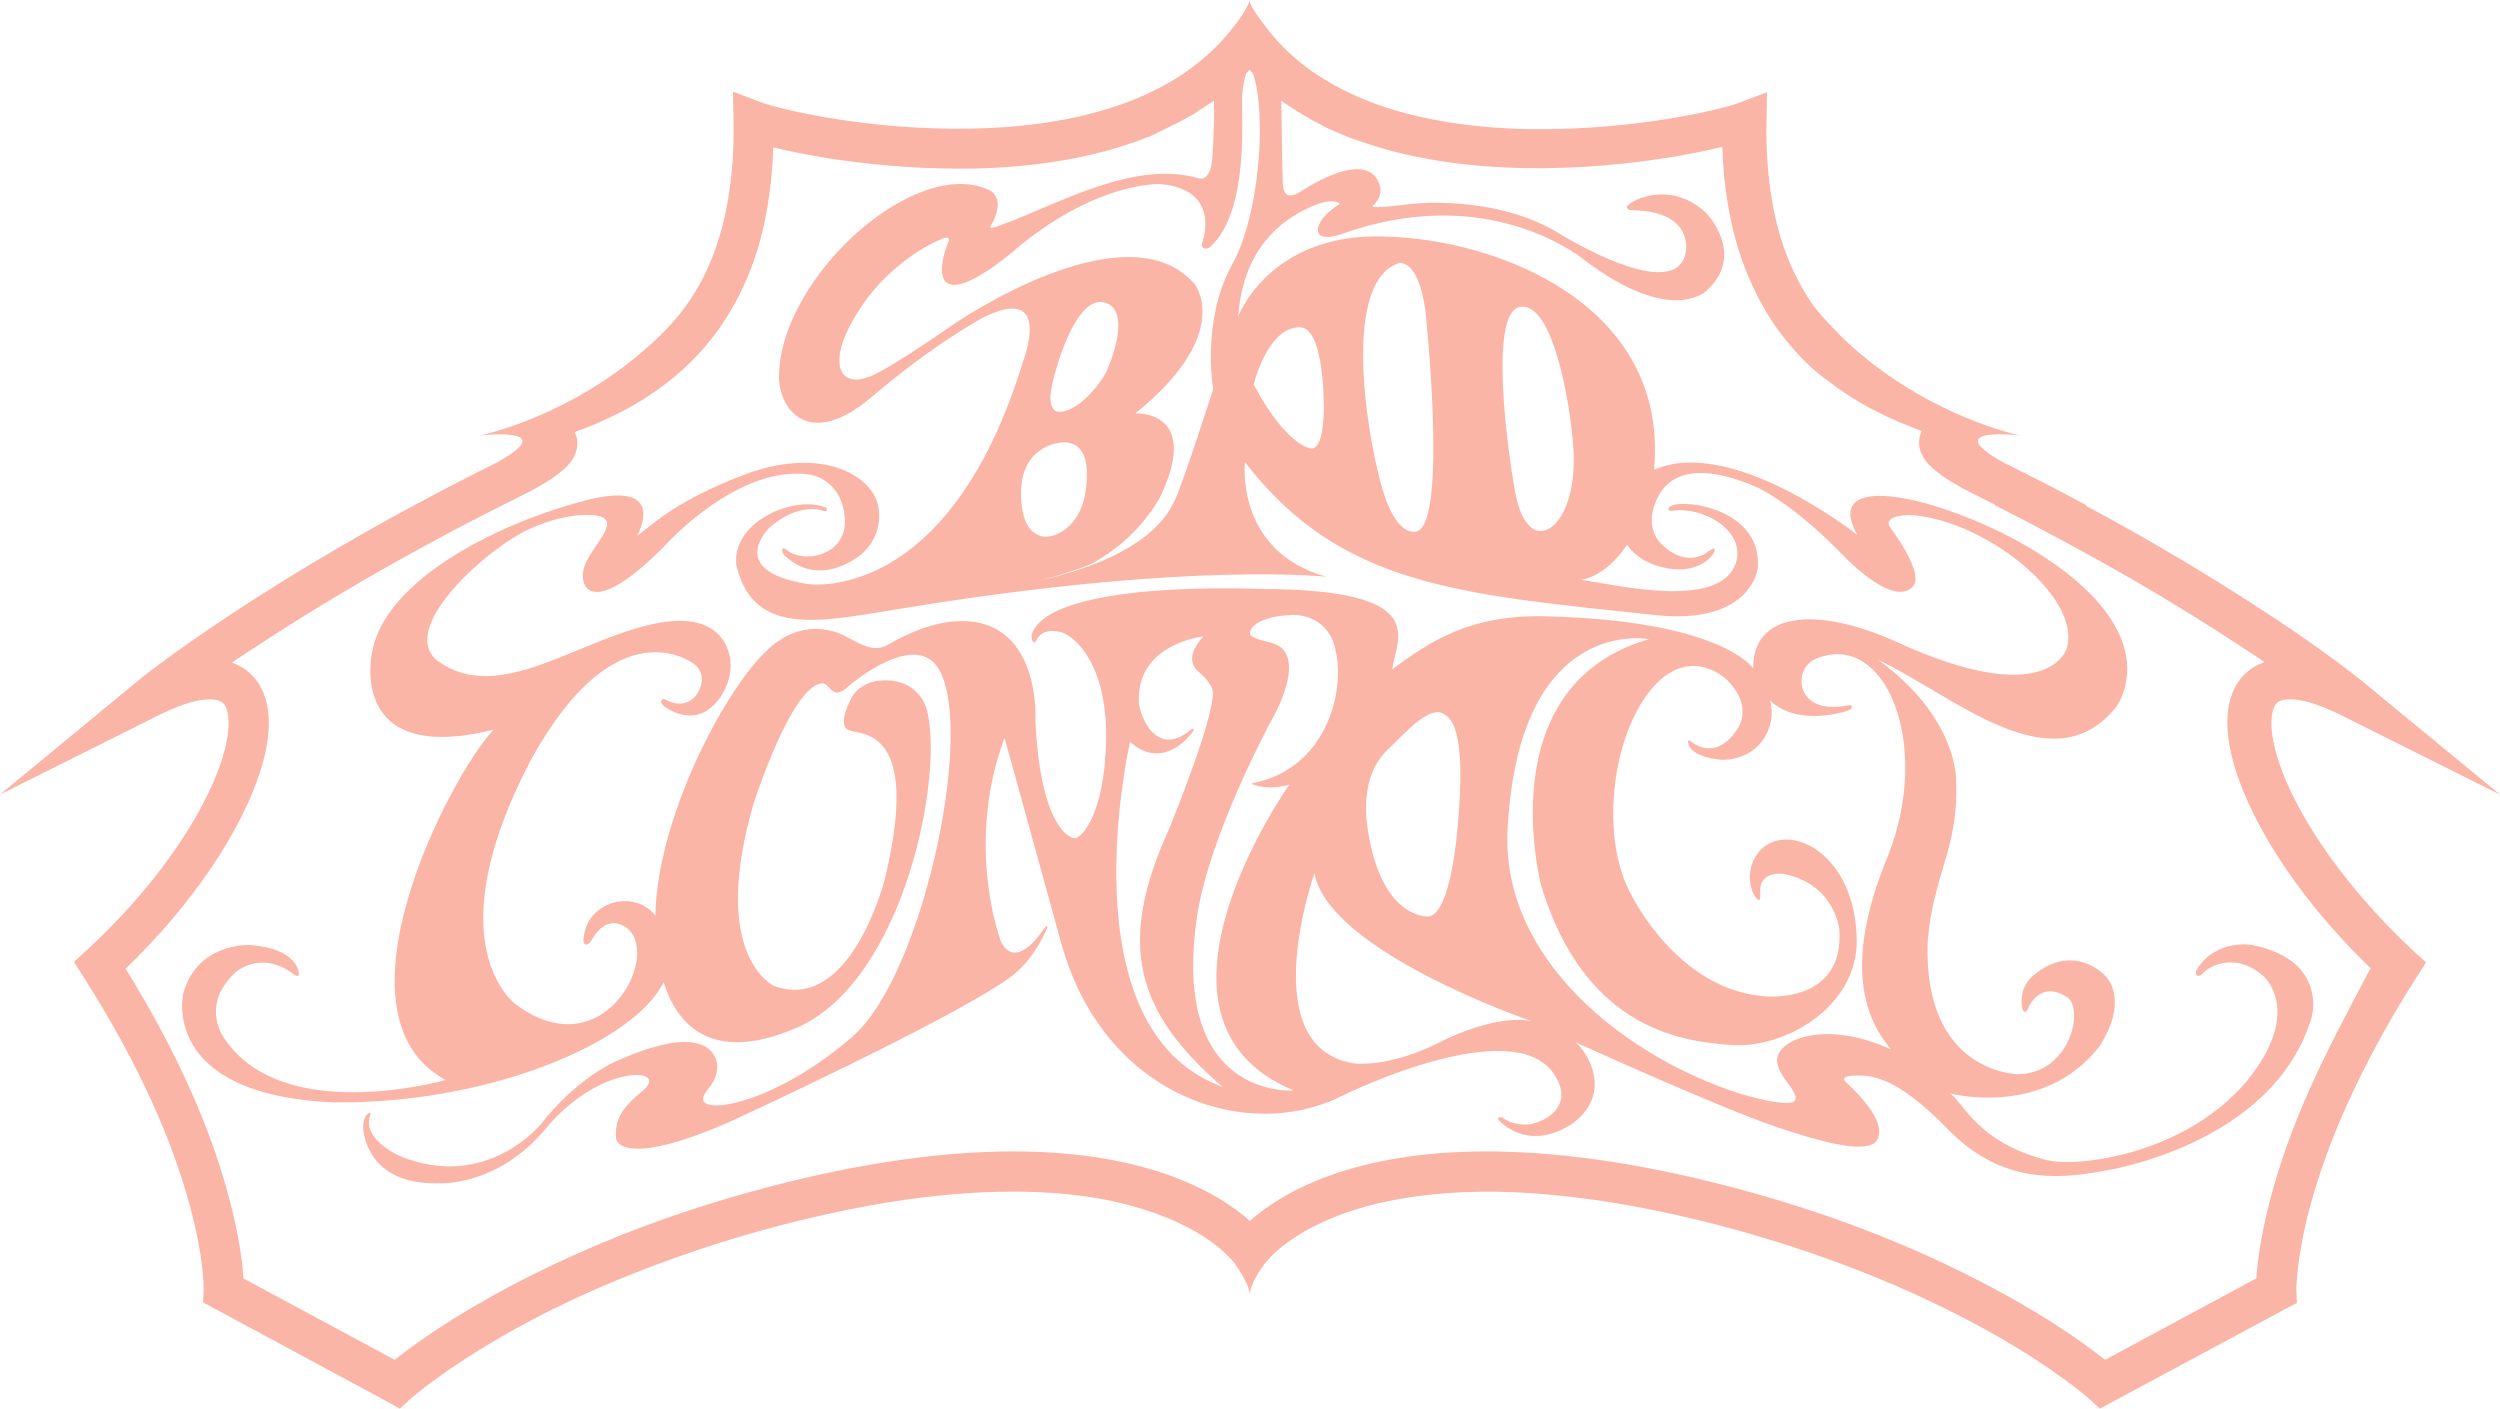 <svg width="520" height="293" viewBox="0 0 520 293" fill="none" xmlns="http://www.w3.org/2000/svg">
<path d="M486.879 181.231C482.804 175.949 479.475 170.668 476.949 165.559C474.653 160.909 473.16 156.546 472.644 152.987C472.242 150.117 472.472 147.82 473.275 146.615C473.505 146.27 474.079 145.409 476.49 145.467C478.327 145.467 481.598 146.098 486.937 148.739L520 165.272L491.471 141.793C491.184 141.563 484.87 136.339 472.414 128.13C465.124 123.308 457.26 118.428 449.052 113.664C444.115 110.794 439.064 107.981 433.898 105.225C433.955 105.168 433.955 105.168 434.013 105.11C428.387 102.068 422.59 99.083 416.735 96.212C402.901 88.52 420.294 90.587 420.294 90.587C420.294 90.587 400.777 86.74 383.729 70.724C383.614 70.609 378.907 65.959 377.185 63.548C375.119 60.621 373.397 57.406 371.962 53.904C370.412 50.115 369.264 45.867 368.517 41.332C367.714 36.453 367.312 31.057 367.427 25.316L367.542 19.174L361.802 21.355C357.898 22.848 340.62 26.866 320.759 26.866C319.898 26.866 319.037 26.866 318.119 26.866C306.466 26.636 296.134 25.029 287.352 22.044C282.358 20.322 277.881 18.14 273.977 15.557C269.787 12.802 266.228 9.472 263.358 5.683L262.038 3.904C262.038 3.904 259.914 1.206 259.914 0C259.914 0.918 257.847 3.904 257.847 3.904L256.585 5.568C253.715 9.357 250.098 12.629 245.965 15.442C242.062 18.026 237.585 20.207 232.591 21.929C223.866 24.914 213.476 26.579 201.824 26.751C180.872 27.153 162.274 22.79 158.198 21.24L152.458 19.059L152.573 25.201C152.688 30.942 152.286 36.281 151.482 41.218C150.736 45.753 149.588 49.943 148.038 53.789C146.661 57.291 144.881 60.506 142.815 63.434C140.921 66.074 138.739 68.485 136.329 70.724C119.28 86.74 99.764 90.587 99.764 90.587C99.764 90.587 117.156 88.577 103.323 96.212C92.129 101.781 81.223 107.636 70.948 113.606C62.74 118.371 54.876 123.251 47.586 128.073C35.13 136.339 28.758 141.506 28.529 141.735L0 165.272L33.063 148.739C38.402 146.098 41.673 145.467 43.51 145.467C45.864 145.409 46.495 146.328 46.725 146.615C47.528 147.82 47.758 150.117 47.356 152.987C46.84 156.546 45.347 160.909 43.051 165.559C40.525 170.668 37.196 175.949 33.121 181.231C28.701 186.971 23.592 192.54 17.967 197.706L15.384 200.06L17.278 203.045C23.133 212.23 28.127 221.357 32.087 230.255C35.245 237.316 37.713 244.262 39.492 250.807C42.477 261.771 42.362 268.028 42.362 268.315L42.248 270.899L80.592 291.565L83.175 293L85.356 290.991C85.528 290.819 91.842 285.25 104.241 278.074C111.588 273.826 119.625 269.865 128.12 266.364C138.739 261.943 150.105 258.097 161.872 254.997C179.15 250.462 194.935 248.051 208.769 247.879C219.733 247.707 229.491 248.912 237.7 251.495C244.932 253.734 249.696 256.605 252.394 258.614C255.264 260.795 256.527 262.46 256.527 262.46V262.403C256.527 262.403 259.971 266.938 259.971 269.406C259.971 266.593 263.415 262.403 263.415 262.403C263.415 262.403 263.415 262.403 263.415 262.46C263.415 262.403 264.678 260.738 267.548 258.614C270.246 256.605 274.953 253.734 282.243 251.495C290.509 248.97 300.267 247.764 311.173 247.879C325.007 248.109 340.793 250.462 358.07 254.997C369.838 258.097 381.203 261.943 391.822 266.364C400.318 269.923 408.354 273.884 415.702 278.074C428.215 285.308 434.529 290.933 434.587 290.991L436.768 293L475.456 272.219L477.753 271.014L477.638 268.43C477.638 268.201 477.58 261.886 480.508 250.921C482.287 244.377 484.755 237.431 487.913 230.37C491.873 221.53 496.81 212.345 502.722 203.16L504.616 200.175L502.033 197.821C496.351 192.54 491.299 186.971 486.879 181.231ZM258.364 20.092C258.479 17.911 258.881 16.303 259.225 15.213C259.282 15.155 259.397 15.04 259.455 14.983C259.627 14.811 259.742 14.639 259.914 14.524C260.086 14.696 260.201 14.868 260.373 14.983C260.431 15.04 260.545 15.155 260.603 15.213C263.415 23.192 262.21 44.26 256.298 54.995C249.811 66.706 252.337 80.942 252.337 80.942C252.337 80.942 245.621 101.953 244.128 104.536C239.881 113.262 227.826 118.084 216.346 120.725C224.44 118.601 227.367 117.108 227.367 117.108C236.551 111.942 240.684 104.766 241.718 102.527C249.524 85.19 236.15 85.994 236.15 85.994C256.814 69.289 248.434 59.013 248.434 59.013C234.083 42.767 198.437 67.395 198.437 67.395C183.627 77.67 180.929 78.302 180.929 78.302C175.017 80.655 172.836 76.293 176.108 69.117C182.824 55.052 194.821 50.058 196.313 49.541C197.863 49.025 197.231 50.402 197.231 50.402C194.763 56.545 196.543 58.439 196.543 58.439C199.757 62.285 212.156 51.091 212.156 51.091C228.802 37.601 241.316 38.29 241.316 38.29C254.059 39.38 250.156 50.115 250.156 50.115C250.156 50.115 249.754 51.034 250.156 51.436C250.557 51.895 251.189 51.78 251.763 51.321C259.857 43.916 258.192 24.398 258.364 20.092ZM221.283 92.022C224.268 91.964 226.965 94.203 225.817 102.068C224.669 109.99 219.274 111.425 218.527 111.54C218.527 111.54 212.845 113.147 212.385 103.618C211.926 94.146 218.298 92.079 221.283 92.022ZM218.757 80.426C219.79 75.431 224.038 61.424 229.721 62.917C235.461 64.409 231.041 75.431 230.123 77.268C228.86 79.966 223.981 85.994 220.02 85.65C220.02 85.65 217.724 85.42 218.757 80.426ZM480.106 227.213C476.777 234.733 474.136 242.138 472.299 249.142C470.176 257.064 469.544 262.804 469.314 265.904L437.858 282.839C434.874 280.486 429.019 276.123 420.121 271.014C412.43 266.593 404.049 262.46 395.209 258.729C384.188 254.079 372.363 250.118 360.137 246.903C339.53 241.507 322.768 239.498 309.164 239.498C280.349 239.498 265.941 248.625 259.971 253.964C254.002 248.625 239.594 239.498 210.778 239.498C197.174 239.498 180.413 241.507 159.806 246.903C147.579 250.118 135.755 254.079 124.733 258.729C115.894 262.46 107.513 266.593 99.821 271.014C90.924 276.123 85.069 280.486 82.084 282.839L50.628 265.904C50.456 262.804 49.767 257.064 47.643 249.142C45.806 242.138 43.166 234.733 39.837 227.213C36.105 218.774 31.513 210.163 26.118 201.495C36.622 191.391 45.175 180.082 50.513 169.29C56.426 157.292 57.516 147.591 53.613 141.908C52.522 140.3 51.03 139.037 49.251 138.234C48.906 138.061 48.562 137.947 48.217 137.832C49.538 136.913 50.915 135.995 52.465 135.019C59.583 130.312 67.275 125.547 75.368 120.84C85.471 114.984 96.147 109.244 107.111 103.79C111.359 101.723 114.401 99.944 116.41 98.336C117.616 97.418 118.477 96.499 119.051 95.581C120.371 93.572 120.141 91.735 119.912 90.874C119.854 90.587 119.682 90.242 119.51 89.898C121.175 89.266 122.897 88.635 124.676 87.831C131.507 84.846 137.132 81.287 141.954 76.924C144.824 74.341 147.407 71.413 149.646 68.256C152.057 64.811 154.123 61.023 155.788 56.889C157.567 52.526 158.887 47.704 159.691 42.595C160.322 38.864 160.724 34.845 160.839 30.655C163.939 31.401 167.899 32.205 172.434 32.951C178.806 33.927 188.449 35.075 199.241 35.075C200.159 35.075 201.077 35.075 201.996 35.075C214.509 34.845 225.703 33.066 235.289 29.794C235.576 29.679 235.863 29.622 236.15 29.507C236.207 29.507 236.264 29.449 236.322 29.449C236.609 29.334 236.896 29.277 237.126 29.162C237.126 29.162 237.183 29.162 237.183 29.105C237.413 28.99 237.7 28.933 237.929 28.818C237.987 28.818 238.044 28.76 238.101 28.76C238.388 28.646 238.618 28.531 238.905 28.473C238.962 28.473 239.02 28.416 239.077 28.416C239.307 28.301 239.536 28.244 239.709 28.129C239.766 28.072 239.823 28.072 239.938 28.014C240.168 27.899 240.455 27.785 240.684 27.67C240.742 27.612 240.799 27.612 240.857 27.555C241.029 27.44 241.258 27.383 241.431 27.268C241.488 27.21 241.603 27.21 241.66 27.153C241.89 27.038 242.119 26.923 242.349 26.809C242.406 26.751 242.521 26.751 242.579 26.694C242.751 26.636 242.923 26.522 243.095 26.464C243.153 26.407 243.267 26.407 243.325 26.349C243.554 26.235 243.784 26.12 244.014 26.005C244.128 25.948 244.186 25.89 244.301 25.89C244.473 25.833 244.645 25.718 244.76 25.66C244.875 25.603 244.932 25.546 245.047 25.488C245.219 25.373 245.449 25.259 245.621 25.201C245.736 25.144 245.851 25.086 245.908 25.029C246.08 24.972 246.195 24.857 246.367 24.799C246.482 24.742 246.654 24.627 246.769 24.57C246.884 24.512 247.056 24.398 247.171 24.34C247.286 24.283 247.4 24.225 247.515 24.168C247.63 24.11 247.802 23.996 247.917 23.938C248.089 23.823 248.261 23.766 248.376 23.651C248.491 23.594 248.606 23.536 248.721 23.422C248.835 23.364 248.95 23.307 249.065 23.192C249.18 23.135 249.295 23.02 249.409 22.962C249.582 22.848 249.754 22.733 249.926 22.618C250.041 22.561 250.098 22.503 250.213 22.446C250.328 22.388 250.443 22.273 250.557 22.216C250.672 22.159 250.787 22.044 250.902 21.986C251.074 21.872 251.246 21.757 251.418 21.642C251.533 21.585 251.591 21.527 251.705 21.47C251.82 21.412 251.935 21.298 252.05 21.24C252.222 21.125 252.394 21.011 252.509 20.896C252.624 27.497 252.107 33.41 252.107 33.41C251.591 38.003 249.295 37.084 249.295 37.084C235.518 33.008 218.527 43.284 207.908 46.901C205.382 47.934 206.071 47.016 206.071 47.016C209.63 40.816 205.555 39.438 205.555 39.438C189.999 32.549 162.561 57.693 162.044 77.785C161.7 84.789 168.014 93.916 181.274 82.607C194.534 71.298 204.464 66.074 204.464 66.074C219.216 58.726 212.787 75.202 212.787 75.202C197.174 126.236 167.899 121.471 167.899 121.471C150.449 118.601 160.265 109.531 160.265 109.531C166.349 104.479 170.884 106.144 170.884 106.144C170.884 106.144 171.803 106.545 171.975 106.144C172.147 105.684 171.63 105.512 171.63 105.512C166.866 103.675 160.954 106.488 160.954 106.488C151.54 110.966 153.205 117.74 153.205 117.74C156.878 133.01 171.688 129.049 187.875 126.523C189.367 126.293 190.745 126.063 192.123 125.834C248.95 116.879 275.929 119.978 275.929 119.978C256.814 114.697 258.938 96.098 258.938 96.098C278.856 121.988 303.482 123.595 344.524 127.958C364.212 129.967 365.59 118.314 365.59 118.314C366.566 107.636 354.626 104.536 349.46 104.823C346.82 104.996 347.049 105.971 347.049 105.971C347.107 106.373 347.623 106.258 347.623 106.258C354.684 105.225 363.179 110.679 361.055 117.108C357.726 126.982 336.028 121.586 328.853 120.61C332.699 119.921 335.913 116.993 338.439 113.319C339.702 115.156 341.711 116.764 344.696 117.682C353.593 120.438 357.152 114.755 356.635 114.18C356.348 113.836 354.971 114.984 354.971 114.984C354.971 114.984 350.379 118.486 345.098 112.63C345.098 112.63 341.941 109.358 344.696 103.675C347.451 97.992 353.823 96.499 364.901 101.092C364.901 101.092 371.789 103.847 382.351 114.467C382.351 114.467 393.258 126.58 397.792 122.102C400.605 119.404 393.143 109.703 393.143 109.703C393.143 109.703 391.191 107.292 397.161 107.12C412.487 107.866 433.094 124.112 429.88 134.847C429.88 134.847 426.263 148.165 394.119 133.354C377.357 125.891 364.499 127.556 364.672 139.037C364.672 139.037 358.3 129.049 321.333 128.188C305.72 127.843 297.569 133.354 289.59 139.209C290.509 132.55 297.856 122.562 261.98 122.504C261.98 122.504 218.642 120.495 214.624 131.861C214.337 133.01 215.083 134.043 215.37 133.526C215.657 133.01 216.461 130.713 220.135 131.345C223.751 131.919 230.41 138.635 230.065 154.078C229.721 169.52 224.956 174.17 223.694 174.342C222.431 174.514 216.404 171.759 215.37 150.002C215.37 150.002 216.748 127.671 198.265 129.278C198.265 129.278 192.525 129.45 184.833 134.043C182.881 134.961 181.676 135.593 176.223 132.55C176.223 132.55 168.244 127.384 159.921 134.904C150.621 143.343 136.616 170.438 136.329 190.416C134.721 188.521 132.253 187.029 128.407 187.545C128.407 187.545 121.806 188.579 121.347 195.525C121.347 195.525 121.289 196.271 121.749 196.443C122.208 196.558 122.667 196.214 123.069 195.525C123.528 194.721 126.283 189.784 130.646 193.228C137.362 199.199 125.307 222.276 107.341 208.958C107.341 208.958 90.12 196.788 110.383 158.153C128.063 125.891 143.848 137.602 144.594 138.291C144.594 138.291 147.522 140.53 144.881 144.491C144.881 144.491 142.757 147.878 138.395 145.524C138.395 145.524 137.936 145.18 137.591 145.639C137.304 146.098 137.936 146.73 137.936 146.73C137.936 146.73 144.135 152.011 149.244 145.811C149.244 145.811 152.286 142.309 151.942 137.832C151.942 137.832 151.884 126.293 135.812 129.795C119.739 133.297 103.954 146.385 91.383 137.717C81.969 131.173 101.428 113.893 110.211 109.99C110.211 109.99 117.156 106.603 123.471 107.177C129.785 107.751 123.7 112.918 121.921 116.936C119.739 121.127 122.036 130.312 138.912 112.86C138.912 112.86 153.893 96.442 168.588 98.738C168.588 98.738 175.476 99.714 175.763 108.497C175.706 115.443 167.612 117.223 163.881 114.582C163.881 114.582 162.905 113.721 162.733 114.18C162.733 114.18 162.504 114.755 163.135 115.443C163.824 116.132 169.507 122.16 178.691 115.673C178.691 115.673 183.685 112.286 182.766 105.742C181.848 99.198 171.573 92.825 155.73 98.394C138.912 104.594 134.262 110.679 132.54 111.368C132.54 111.368 139.658 99.025 120.543 104.421C102.404 109.358 79.846 121.069 77.377 135.765C77.377 135.765 72.096 159.359 102.634 151.781C93.45 161.655 67.734 211.254 92.703 224.63C92.703 224.63 57.688 234.676 46.036 214.985C44.314 211.541 44.027 206.719 49.136 202.126C49.136 202.126 54.302 197.534 61.133 202.643C61.133 202.643 62.166 203.504 62.166 202.528C62.166 202.528 62.166 197.189 51.719 196.558C51.719 196.558 40.927 196.156 38.115 206.661C38.115 206.661 33.121 227.615 69.111 229.279C100.28 229.796 131.449 217.454 138.051 204.308C140.404 212 147.063 221.817 165.718 213.78C188.219 203.963 196.543 160.564 192.697 147.304C192.697 147.304 190.803 140.185 181.79 141.735C181.79 141.735 178.633 142.424 177.198 145.007C177.198 145.007 173.869 150.863 176.567 151.896C179.265 152.929 191.606 151.322 184.087 182.666C184.087 182.666 177.084 210.967 160.954 205.054C160.954 205.054 147.522 198.969 156.706 167.281C156.706 167.281 164.685 142.252 171.114 142.137C172.778 142.252 173.065 145.983 176.51 142.711C176.51 142.711 188.793 132.091 194.361 137.947C203.603 148.05 192.525 202.413 177.313 215.617C162.102 228.82 147.292 231.863 146.259 228.878C145.857 227.041 149.244 225.835 149.186 221.644C149.186 221.644 149.244 210.909 127.202 221.185C127.202 221.185 119.51 224.802 112.564 233.757C112.564 233.757 101.314 247.764 83.347 240.531C83.347 240.531 75.081 237.029 77.033 231.92C77.033 231.92 77.148 231.576 76.975 231.461C76.803 231.346 75.54 232.035 75.54 234.274C75.598 237.259 77.664 246.788 91.957 246.099C91.957 246.099 103.667 246.559 113.425 234.848C123.184 223.137 134.549 222.276 135.008 224.687C135.525 227.098 127.202 229.394 128.178 236.972C128.178 236.972 129.153 243.229 151.77 233.355C151.77 233.355 197.805 212.172 209.86 203.447C214.624 200.232 217.322 194.09 217.322 194.09C217.322 194.09 218.068 192.597 217.839 192.654C217.839 192.654 217.666 192.367 216.805 193.63C215.944 195.008 210.95 201.667 208.138 195.697C208.138 195.697 200.618 175.777 208.941 153.504C208.941 153.504 211.811 163.722 220.766 196.271C229.606 228.189 259.455 237.775 278.971 228.016C278.971 228.016 319.21 207.982 324.605 226.352C325.753 231.289 320.415 233.642 317.889 233.872C317.889 233.872 314.905 234.216 312.666 232.552C312.666 232.552 311.977 232.035 311.518 232.724C311.518 232.724 317.143 239.9 326.844 233.872C336.2 227.155 329.484 217.97 327.648 216.765C327.648 216.765 356.922 230.083 369.264 234.331C381.605 238.522 389.125 239.9 390.56 236.914C391.765 234.044 389.354 230.14 383.672 224.802C383.672 224.802 382.753 223.768 386.082 223.711C389.354 223.711 394.291 223.826 404.91 234.618C415.989 246.214 427.813 245.353 437.457 243.573C437.457 243.573 472.931 238.407 480.852 211.484C480.852 211.484 484.181 199.715 468.453 196.558C468.453 196.558 460.991 195.18 456.973 201.61C456.571 202.299 456.686 203.045 457.318 202.987C457.318 202.987 457.605 203.102 458.753 201.954C460.589 200.347 465.698 198.51 470.75 202.987C470.75 202.987 479.36 210.278 467.191 225.031C454.39 240.129 432.118 242.942 425.632 241.277C410.65 237.431 407.895 228.303 405.427 227.385C405.427 227.385 424.943 232.724 436.71 217.626C442.91 207.81 438.203 203.275 437.801 202.873C437.801 202.873 431.43 195.869 422.934 202.873C419.49 205.8 420.523 210.393 421.04 210.45C421.04 210.45 421.499 210.68 421.901 209.647C421.901 209.647 424.14 203.849 429.765 207.293C433.726 209.417 430.683 223.481 419.605 223.424C419.605 223.424 400.031 223.194 400.949 195.984C402.04 181.862 407.493 176.409 406.862 162.344C406.862 162.344 407.378 149.428 390.674 137.258C406.288 144.606 426.837 163.607 440.155 147.074C440.155 147.074 452.725 130.713 419.146 112.229C401.007 102.642 379.022 98.222 386.312 111.253C386.312 111.253 360.252 90.587 344.064 97.705C344.064 97.647 344.064 97.59 344.064 97.533C347.049 63.319 311.518 49.771 288.098 49.197C264.047 48.336 257.56 65.787 257.56 65.787C258.766 48.565 270.533 43.858 274.092 42.423C277.708 41.218 278.684 42.366 278.684 42.366C273.059 46.097 274.207 48.393 274.207 48.393C275.01 50.402 279.89 48.393 279.89 48.393C310.714 37.716 330.001 54.421 330.001 54.421C347.681 67.624 354.856 60.563 354.856 60.563C363.351 52.928 354.856 44.26 354.856 44.26C346.992 36.969 338.21 42.193 338.382 43.112C338.554 43.686 339.071 43.686 339.817 43.743C352.33 44.03 350.666 52.297 350.666 52.297C348.829 63.778 324.605 48.738 324.605 48.738C310.829 40.127 292.92 42.48 292.92 42.48C284.08 43.629 285.572 42.767 285.572 42.767C287.696 40.931 287.065 38.806 287.065 38.806C284.769 30.138 270.648 39.782 270.648 39.782C266.745 42.308 266.859 38.634 266.802 37.601C266.745 36.969 266.572 25.775 266.515 20.953C266.687 21.068 266.917 21.24 267.089 21.355C267.146 21.412 267.261 21.47 267.319 21.527C267.491 21.642 267.663 21.757 267.835 21.872C267.893 21.929 267.95 21.986 268.065 21.986C268.237 22.101 268.409 22.216 268.582 22.331C268.639 22.388 268.754 22.446 268.811 22.503C268.983 22.618 269.156 22.733 269.385 22.848C269.443 22.905 269.5 22.905 269.557 22.962C269.73 23.077 269.902 23.192 270.074 23.307C270.131 23.364 270.246 23.422 270.304 23.422C270.533 23.536 270.705 23.651 270.935 23.823C270.992 23.881 271.05 23.881 271.107 23.938C271.279 24.053 271.452 24.168 271.624 24.225C271.681 24.283 271.796 24.34 271.853 24.34C272.083 24.455 272.313 24.57 272.485 24.742C272.542 24.799 272.6 24.799 272.657 24.857C272.829 24.972 273.001 25.086 273.231 25.144C273.288 25.201 273.346 25.201 273.461 25.259C273.69 25.373 273.92 25.488 274.149 25.603C274.207 25.66 274.264 25.66 274.322 25.718C274.494 25.833 274.723 25.89 274.896 26.005C274.953 26.062 275.01 26.062 275.068 26.12C275.297 26.235 275.527 26.349 275.757 26.464C275.814 26.522 275.872 26.522 275.929 26.579C276.159 26.694 276.331 26.751 276.56 26.866C276.618 26.866 276.675 26.923 276.733 26.923C276.962 27.038 277.249 27.153 277.479 27.268C277.536 27.325 277.594 27.325 277.651 27.325C277.881 27.44 278.053 27.497 278.282 27.612C278.34 27.612 278.397 27.67 278.455 27.67C278.684 27.785 278.971 27.899 279.201 28.014C279.258 28.014 279.316 28.072 279.373 28.072C279.603 28.186 279.832 28.244 280.062 28.358C280.119 28.358 280.119 28.416 280.177 28.416C280.464 28.531 280.693 28.646 280.98 28.703C281.038 28.703 281.095 28.76 281.152 28.76C281.382 28.875 281.669 28.933 281.899 29.047H281.956C282.243 29.162 282.473 29.22 282.76 29.334C282.817 29.334 282.874 29.392 282.932 29.392C283.219 29.507 283.506 29.564 283.793 29.679C293.379 32.951 304.572 34.731 317.086 34.96C329.025 35.19 339.759 33.927 346.648 32.836C351.182 32.147 355.143 31.286 358.243 30.54C358.357 34.731 358.759 38.692 359.391 42.48C360.252 47.59 361.572 52.412 363.351 56.775C365.016 60.85 367.082 64.697 369.493 68.141C371.732 71.298 374.315 74.226 377.185 76.809C378.104 77.67 380.17 79.22 380.17 79.163C384.303 82.435 389.067 85.191 394.578 87.602C396.357 88.348 398.079 89.037 399.744 89.668C399.572 90.013 399.457 90.357 399.342 90.644C399.112 91.562 398.883 93.342 400.203 95.351C400.777 96.27 401.696 97.188 402.844 98.107C404.853 99.714 407.895 101.494 412.143 103.56C413.061 104.02 413.979 104.479 414.898 104.938C414.898 104.996 414.84 104.995 414.84 105.053C424.886 110.105 434.644 115.386 443.886 120.725C451.979 125.432 459.671 130.197 466.789 134.904C468.281 135.88 469.716 136.856 471.037 137.717C470.692 137.832 470.348 138.004 470.003 138.119C468.224 138.922 466.731 140.185 465.583 141.793C461.68 147.476 462.771 157.178 468.683 169.175C474.021 179.968 482.574 191.277 493.079 201.38C488.429 210.163 483.837 218.774 480.106 227.213ZM272.37 93.227C269.27 92.366 264.736 87.602 260.775 79.966C260.775 79.966 263.53 68.371 270.074 68.084C275.527 67.567 275.355 84.215 275.355 85.305C275.297 85.305 275.47 94.088 272.37 93.227ZM290.853 54.765C290.853 54.765 294.929 53.388 296.479 64.582C296.479 64.582 301.186 108.268 294.757 110.506C294.757 110.506 291.14 112.114 288.098 103.446C285.056 94.835 278.282 59.128 290.853 54.765ZM316.167 63.835C322.826 62.687 326.5 82.837 327.246 92.94C327.992 102.986 324.605 110.277 320.472 110.449C320.472 110.449 316.856 111.023 315.191 102.584C313.642 94.146 309.566 64.984 316.167 63.835ZM393.315 218.257C380.514 212.459 371.445 215.732 369.895 219.291C368.345 222.85 374.028 226.524 373.454 228.705C372.937 230.829 362.146 227.557 362.146 227.557C338.554 220.094 312.034 199.715 313.584 172.333C315.995 127.671 342.974 132.952 342.974 132.952C309.337 142.711 320.645 184.503 320.645 184.503C329.484 213.091 348.484 216.593 359.85 217.339C370.814 218.315 386.427 209.647 386.197 195.467C385.968 181.288 377.587 174.572 371.502 174.629C365.36 174.744 363.696 180.312 363.983 183.125C364.27 185.995 365.59 187.373 365.934 187.201C366.279 187.029 366.107 185.593 366.107 185.019C366.336 181.173 370.814 181.747 370.814 181.747C381.662 183.756 382.581 193.343 382.581 193.343C383.671 208.958 367.082 207.236 367.082 207.236C348.771 205.858 339.243 185.995 339.243 185.995C333.101 174.801 334.823 154.709 342.916 144.032C351.125 133.526 359.046 141.276 359.046 141.276C364.729 146.672 361.572 151.322 361.572 151.322C357.095 158.613 352.043 154.479 352.043 154.479C352.043 154.479 351.584 153.963 351.297 154.02C351.067 154.02 351.125 154.422 351.125 154.422C351.584 157.694 358.185 158.039 358.185 158.039C365.82 158.096 369.838 151.207 368.116 145.639C373.397 150.863 382.523 148.394 384.016 147.935C385.508 147.533 385.164 146.844 385.164 146.844C385.049 146.557 384.016 146.787 384.016 146.787C375.52 148.28 374.832 142.769 374.832 142.769C374.085 138.578 377.472 137.143 377.472 137.143C392.052 130.713 401.925 154.652 392.741 177.901C383.04 201.208 388.321 212.345 393.315 218.257ZM260.545 163.148C261.119 163.263 263.588 164.468 268.18 163.205C268.18 163.205 233.452 212.115 269.098 226.811C269.098 226.811 243.267 228.935 249.008 190.473C251.591 173.596 264.219 150.289 264.219 150.289C264.219 150.289 273.116 135.535 264.047 133.584C259.742 132.723 259.971 131.689 259.971 131.689C259.971 131.689 259.971 128.302 268.811 127.9C268.811 127.9 275.986 127.499 277.708 134.847C280.062 144.204 275.527 159.933 260.718 162.861C260.66 162.918 260.086 163.033 260.545 163.148ZM248.261 151.667C248.032 151.437 247.63 151.839 247.63 151.839C240.34 157.866 237.011 148.567 236.896 146.156C236.264 133.813 250.328 132.378 250.328 132.378C245.736 137.258 249.237 139.669 249.237 139.669C251.246 141.276 252.05 142.998 252.05 142.998C253.944 146.213 243.21 172.333 243.21 172.333C232.132 196.558 236.379 210.622 254.289 226.065C221.225 214.067 235.059 154.307 235.059 154.307C242.005 160.507 247.687 152.7 247.687 152.7C247.687 152.7 248.491 151.896 248.261 151.667ZM273.403 181.632C276.331 197.936 318.406 212.345 318.406 212.345C310.255 210.967 299.291 216.88 299.291 216.88C288.557 222.218 281.669 221.185 281.669 221.185C260.603 217.913 273.403 181.632 273.403 181.632ZM288.442 156.144C292.174 152.528 296.995 147.017 299.98 148.337C301.817 149.198 305.089 151.494 303.195 171.816C303.195 171.816 301.932 190.071 297.11 190.645C297.11 190.645 286.72 191.391 284.252 170.725C283.793 165.157 284.711 159.761 288.442 156.144Z" fill="#FAB5A7"/>
</svg>
